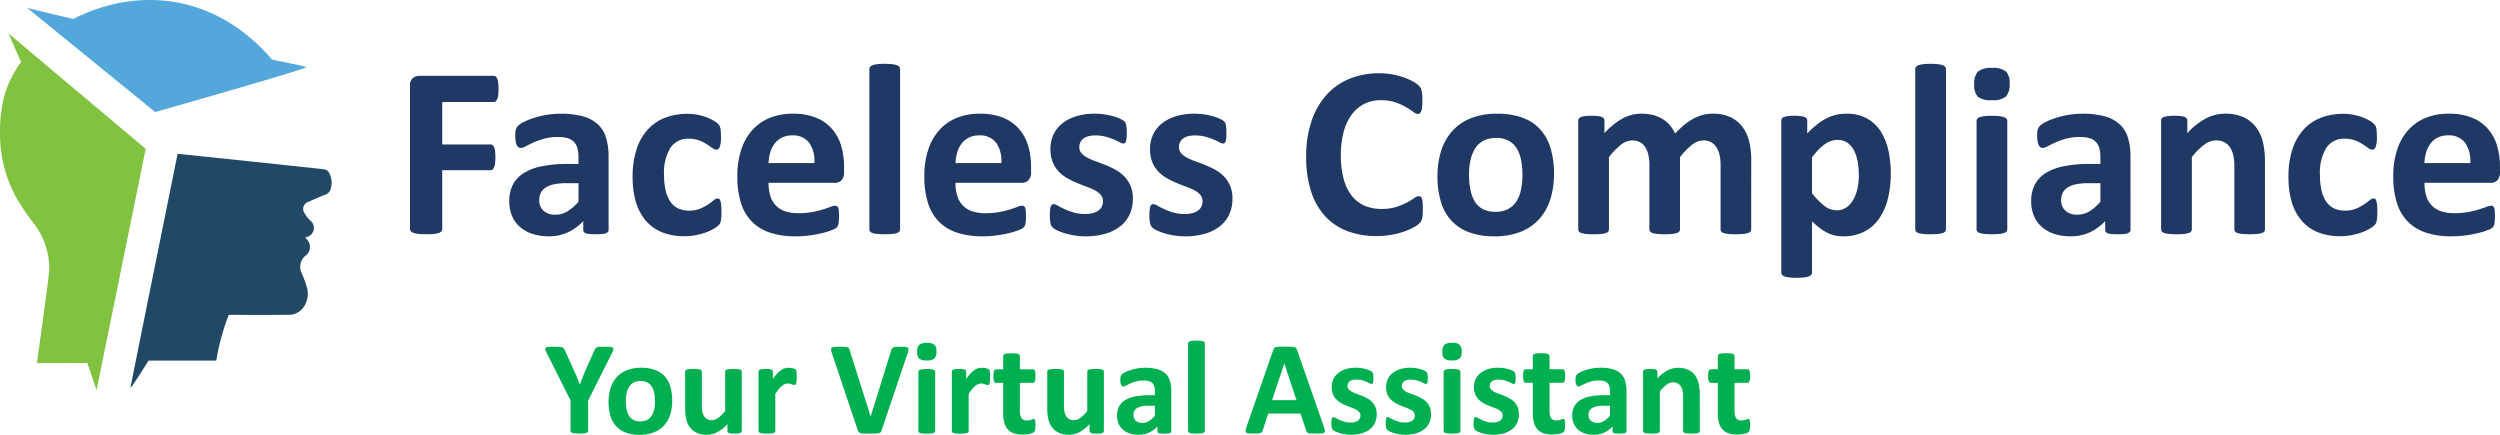 <svg xmlns="http://www.w3.org/2000/svg" width="300.362" height="52.234" viewBox="0 0 300.362 52.234">
  <g id="Full-Vector" transform="translate(-751.432 -220.47)">
    <path id="Title" d="M17-59.854a6.262,6.262,0,0,1-.037.74,1.647,1.647,0,0,1-.117.476.758.758,0,0,1-.183.264.35.35,0,0,1-.234.088H10.235v5.1h5.814a.393.393,0,0,1,.234.073.611.611,0,0,1,.183.249,1.633,1.633,0,0,1,.117.469,6.071,6.071,0,0,1,.037.732,6.071,6.071,0,0,1-.037.732,1.843,1.843,0,0,1-.117.483.671.671,0,0,1-.183.271.369.369,0,0,1-.234.081H10.235v7.059a.451.451,0,0,1-.088.278.66.66,0,0,1-.315.2,2.827,2.827,0,0,1-.593.124A8.14,8.14,0,0,1,8.3-42.4a8.179,8.179,0,0,1-.93-.044,2.694,2.694,0,0,1-.593-.124.714.714,0,0,1-.315-.2.428.428,0,0,1-.1-.278V-60.22a1.171,1.171,0,0,1,.33-.93,1.2,1.2,0,0,1,.813-.286h8.919a.369.369,0,0,1,.234.081.674.674,0,0,1,.183.264,1.763,1.763,0,0,1,.117.491A6.456,6.456,0,0,1,17-59.854ZM30.225-42.94a.39.39,0,0,1-.146.322,1,1,0,0,1-.461.168,6.252,6.252,0,0,1-.93.051,6.345,6.345,0,0,1-.959-.051.825.825,0,0,1-.425-.168.421.421,0,0,1-.124-.322v-1.04a5.939,5.939,0,0,1-1.838,1.347,5.34,5.34,0,0,1-2.292.483,6.412,6.412,0,0,1-1.911-.271,4.3,4.3,0,0,1-1.508-.805,3.624,3.624,0,0,1-.989-1.325,4.509,4.509,0,0,1-.351-1.845,4.177,4.177,0,0,1,.447-1.984,3.633,3.633,0,0,1,1.333-1.391,6.635,6.635,0,0,1,2.2-.813,15.749,15.749,0,0,1,3.061-.264h1.274v-.791a4.155,4.155,0,0,0-.124-1.076,1.8,1.8,0,0,0-.41-.769,1.692,1.692,0,0,0-.762-.454,4.062,4.062,0,0,0-1.179-.146,6.061,6.061,0,0,0-1.648.205,9.448,9.448,0,0,0-1.281.454q-.556.249-.93.454a1.36,1.36,0,0,1-.608.205.436.436,0,0,1-.286-.1.748.748,0,0,1-.205-.293,2.024,2.024,0,0,1-.124-.469,3.96,3.96,0,0,1-.044-.615,2.789,2.789,0,0,1,.073-.718,1.105,1.105,0,0,1,.278-.476,2.738,2.738,0,0,1,.718-.469,8.43,8.43,0,0,1,1.2-.476,11.1,11.1,0,0,1,1.5-.359,9.923,9.923,0,0,1,1.677-.139,10.014,10.014,0,0,1,2.629.3,4.433,4.433,0,0,1,1.794.923,3.585,3.585,0,0,1,1.025,1.6,7.493,7.493,0,0,1,.322,2.329Zm-3.617-5.594H25.2a7.555,7.555,0,0,0-1.523.132,2.921,2.921,0,0,0-1.025.4,1.629,1.629,0,0,0-.578.637,1.922,1.922,0,0,0-.183.857,1.647,1.647,0,0,0,.52,1.289,2.077,2.077,0,0,0,1.443.469,2.7,2.7,0,0,0,1.428-.4,5.922,5.922,0,0,0,1.325-1.157Zm17.178,3.471q0,.381-.022.637a3.723,3.723,0,0,1-.059.432,1.329,1.329,0,0,1-.088.286,1.06,1.06,0,0,1-.227.278,3.222,3.222,0,0,1-.6.41,5.926,5.926,0,0,1-.967.432,7.827,7.827,0,0,1-1.179.308,7.232,7.232,0,0,1-1.311.117,7.115,7.115,0,0,1-2.673-.469,5.015,5.015,0,0,1-1.955-1.384,6.085,6.085,0,0,1-1.194-2.233,10.33,10.33,0,0,1-.4-3.017,10.462,10.462,0,0,1,.491-3.39,6.482,6.482,0,0,1,1.369-2.365,5.462,5.462,0,0,1,2.08-1.391,7.4,7.4,0,0,1,2.636-.454,6.414,6.414,0,0,1,1.15.1,6.652,6.652,0,0,1,1.054.278,5.654,5.654,0,0,1,.879.4,2.686,2.686,0,0,1,.549.381,1.533,1.533,0,0,1,.227.271.923.923,0,0,1,.1.286,3.724,3.724,0,0,1,.059.432q.022.256.022.622a3.381,3.381,0,0,1-.146,1.194q-.146.344-.381.344a.9.9,0,0,1-.527-.205q-.278-.205-.659-.454a4.915,4.915,0,0,0-.908-.454,3.474,3.474,0,0,0-1.259-.205,2.5,2.5,0,0,0-2.2,1.106,5.717,5.717,0,0,0-.762,3.244,8.135,8.135,0,0,0,.19,1.86,3.961,3.961,0,0,0,.564,1.347,2.377,2.377,0,0,0,.937.813,2.994,2.994,0,0,0,1.311.271,3.423,3.423,0,0,0,1.311-.227,5.337,5.337,0,0,0,.959-.505q.41-.278.688-.505a.815.815,0,0,1,.469-.227.332.332,0,0,1,.22.073.518.518,0,0,1,.139.271,3.326,3.326,0,0,1,.081.505Q43.786-45.546,43.786-45.063ZM58.518-49.9a1.421,1.421,0,0,1-.3,1,1.076,1.076,0,0,1-.827.322H49.438a5.428,5.428,0,0,0,.2,1.516,2.892,2.892,0,0,0,.63,1.157,2.743,2.743,0,0,0,1.113.725,4.767,4.767,0,0,0,1.633.249,9.187,9.187,0,0,0,1.7-.139,11.265,11.265,0,0,0,1.267-.308q.535-.168.886-.308a1.644,1.644,0,0,1,.571-.139.43.43,0,0,1,.22.051.381.381,0,0,1,.146.183,1.225,1.225,0,0,1,.081.373q.022.242.022.608,0,.322-.015.549a3.451,3.451,0,0,1-.044.388.93.93,0,0,1-.088.271,1.016,1.016,0,0,1-.154.212,1.78,1.78,0,0,1-.52.278A8.229,8.229,0,0,1,56-42.566a14.824,14.824,0,0,1-1.508.293,12.536,12.536,0,0,1-1.816.124,9.615,9.615,0,0,1-3.053-.439,5.437,5.437,0,0,1-2.189-1.333,5.544,5.544,0,0,1-1.311-2.255,10.59,10.59,0,0,1-.432-3.193,10.147,10.147,0,0,1,.454-3.141,6.586,6.586,0,0,1,1.318-2.372,5.667,5.667,0,0,1,2.1-1.486,7.23,7.23,0,0,1,2.79-.513,7.305,7.305,0,0,1,2.8.483,5.059,5.059,0,0,1,1.911,1.34,5.406,5.406,0,0,1,1.1,2.028,8.833,8.833,0,0,1,.351,2.548ZM54.945-50.95a3.788,3.788,0,0,0-.622-2.438,2.408,2.408,0,0,0-2.058-.886,2.672,2.672,0,0,0-1.223.264,2.5,2.5,0,0,0-.864.71,3.239,3.239,0,0,0-.527,1.054,5.252,5.252,0,0,0-.212,1.3Zm10.3,7.967a.4.4,0,0,1-.088.256.646.646,0,0,1-.3.183,2.613,2.613,0,0,1-.564.11,8.912,8.912,0,0,1-.893.037,8.913,8.913,0,0,1-.893-.037,2.613,2.613,0,0,1-.564-.11.646.646,0,0,1-.3-.183.4.4,0,0,1-.088-.256V-62.241a.428.428,0,0,1,.088-.264.656.656,0,0,1,.3-.2,2.513,2.513,0,0,1,.564-.124,7.437,7.437,0,0,1,.893-.044,7.437,7.437,0,0,1,.893.044,2.513,2.513,0,0,1,.564.124.656.656,0,0,1,.3.2.428.428,0,0,1,.088.264ZM80.983-49.9a1.421,1.421,0,0,1-.3,1,1.076,1.076,0,0,1-.827.322H71.9a5.428,5.428,0,0,0,.2,1.516,2.892,2.892,0,0,0,.63,1.157,2.743,2.743,0,0,0,1.113.725,4.767,4.767,0,0,0,1.633.249,9.187,9.187,0,0,0,1.7-.139,11.266,11.266,0,0,0,1.267-.308q.535-.168.886-.308a1.644,1.644,0,0,1,.571-.139.43.43,0,0,1,.22.051.381.381,0,0,1,.146.183,1.225,1.225,0,0,1,.081.373q.022.242.022.608,0,.322-.015.549a3.45,3.45,0,0,1-.044.388.93.93,0,0,1-.088.271,1.016,1.016,0,0,1-.154.212,1.78,1.78,0,0,1-.52.278,8.229,8.229,0,0,1-1.084.344,14.824,14.824,0,0,1-1.508.293,12.536,12.536,0,0,1-1.816.124,9.615,9.615,0,0,1-3.053-.439A5.437,5.437,0,0,1,69.9-43.921a5.544,5.544,0,0,1-1.311-2.255,10.59,10.59,0,0,1-.432-3.193,10.147,10.147,0,0,1,.454-3.141,6.586,6.586,0,0,1,1.318-2.372,5.667,5.667,0,0,1,2.1-1.486,7.23,7.23,0,0,1,2.79-.513,7.305,7.305,0,0,1,2.8.483,5.059,5.059,0,0,1,1.911,1.34,5.406,5.406,0,0,1,1.1,2.028,8.834,8.834,0,0,1,.351,2.548ZM77.41-50.95a3.788,3.788,0,0,0-.622-2.438,2.408,2.408,0,0,0-2.058-.886,2.672,2.672,0,0,0-1.223.264,2.5,2.5,0,0,0-.864.71,3.239,3.239,0,0,0-.527,1.054,5.253,5.253,0,0,0-.212,1.3Zm15.8,4.276a4.4,4.4,0,0,1-.417,1.962,3.906,3.906,0,0,1-1.179,1.421,5.313,5.313,0,0,1-1.8.857,8.492,8.492,0,0,1-2.255.286,8.593,8.593,0,0,1-1.4-.11,8.463,8.463,0,0,1-1.194-.278,6.243,6.243,0,0,1-.879-.344,2.165,2.165,0,0,1-.513-.33,1.021,1.021,0,0,1-.249-.483,4.042,4.042,0,0,1-.088-.974,6.272,6.272,0,0,1,.029-.681,1.739,1.739,0,0,1,.088-.41.385.385,0,0,1,.146-.205.43.43,0,0,1,.22-.051,1.093,1.093,0,0,1,.476.183q.315.183.783.4a8.315,8.315,0,0,0,1.091.41,4.829,4.829,0,0,0,1.413.19,3.479,3.479,0,0,0,.886-.1,2.233,2.233,0,0,0,.674-.293,1.242,1.242,0,0,0,.432-.483,1.487,1.487,0,0,0,.146-.674,1.118,1.118,0,0,0-.271-.754,2.406,2.406,0,0,0-.718-.549,8.244,8.244,0,0,0-1.01-.439q-.564-.205-1.157-.454a10.6,10.6,0,0,1-1.157-.571,4.413,4.413,0,0,1-1.01-.791,3.6,3.6,0,0,1-.718-1.128,4.154,4.154,0,0,1-.271-1.582,4.014,4.014,0,0,1,.366-1.721,3.743,3.743,0,0,1,1.054-1.34,5,5,0,0,1,1.677-.864,7.454,7.454,0,0,1,2.219-.308,7.939,7.939,0,0,1,1.194.088,8.721,8.721,0,0,1,1.047.22,5,5,0,0,1,.791.286,2.608,2.608,0,0,1,.461.264.731.731,0,0,1,.2.22.928.928,0,0,1,.088.264q.029.154.051.381t.022.564q0,.4-.022.644a1.685,1.685,0,0,1-.073.4.351.351,0,0,1-.139.2.4.4,0,0,1-.205.051,1,1,0,0,1-.41-.154,7.409,7.409,0,0,0-.7-.33,8.215,8.215,0,0,0-.967-.33,4.652,4.652,0,0,0-1.252-.154,3.226,3.226,0,0,0-.864.1,1.643,1.643,0,0,0-.6.293,1.232,1.232,0,0,0-.351.447,1.305,1.305,0,0,0-.117.549,1.093,1.093,0,0,0,.278.762,2.552,2.552,0,0,0,.732.542,8.308,8.308,0,0,0,1.032.439q.578.205,1.172.447a10.719,10.719,0,0,1,1.172.564,4.43,4.43,0,0,1,1.032.791,3.652,3.652,0,0,1,.732,1.12A3.917,3.917,0,0,1,93.211-46.674Zm11.965,0a4.4,4.4,0,0,1-.417,1.962,3.906,3.906,0,0,1-1.179,1.421,5.313,5.313,0,0,1-1.8.857,8.492,8.492,0,0,1-2.255.286,8.593,8.593,0,0,1-1.4-.11,8.463,8.463,0,0,1-1.194-.278,6.243,6.243,0,0,1-.879-.344,2.165,2.165,0,0,1-.513-.33,1.021,1.021,0,0,1-.249-.483,4.042,4.042,0,0,1-.088-.974,6.274,6.274,0,0,1,.029-.681,1.738,1.738,0,0,1,.088-.41.385.385,0,0,1,.146-.205.43.43,0,0,1,.22-.051,1.093,1.093,0,0,1,.476.183q.315.183.783.4a8.315,8.315,0,0,0,1.091.41,4.829,4.829,0,0,0,1.413.19,3.479,3.479,0,0,0,.886-.1,2.233,2.233,0,0,0,.674-.293,1.243,1.243,0,0,0,.432-.483,1.487,1.487,0,0,0,.146-.674,1.118,1.118,0,0,0-.271-.754,2.406,2.406,0,0,0-.718-.549,8.245,8.245,0,0,0-1.01-.439q-.564-.205-1.157-.454a10.6,10.6,0,0,1-1.157-.571,4.413,4.413,0,0,1-1.01-.791,3.6,3.6,0,0,1-.718-1.128,4.153,4.153,0,0,1-.271-1.582,4.014,4.014,0,0,1,.366-1.721A3.743,3.743,0,0,1,96.7-55.71a5,5,0,0,1,1.677-.864,7.454,7.454,0,0,1,2.219-.308,7.939,7.939,0,0,1,1.194.088,8.722,8.722,0,0,1,1.047.22,5,5,0,0,1,.791.286,2.609,2.609,0,0,1,.461.264.731.731,0,0,1,.2.22.928.928,0,0,1,.088.264q.029.154.051.381t.022.564q0,.4-.022.644a1.686,1.686,0,0,1-.073.4.351.351,0,0,1-.139.2.4.4,0,0,1-.205.051,1,1,0,0,1-.41-.154,7.41,7.41,0,0,0-.7-.33,8.214,8.214,0,0,0-.967-.33,4.652,4.652,0,0,0-1.252-.154,3.226,3.226,0,0,0-.864.1,1.643,1.643,0,0,0-.6.293,1.232,1.232,0,0,0-.351.447,1.305,1.305,0,0,0-.117.549,1.093,1.093,0,0,0,.278.762,2.552,2.552,0,0,0,.732.542,8.309,8.309,0,0,0,1.032.439q.578.205,1.172.447a10.718,10.718,0,0,1,1.172.564,4.429,4.429,0,0,1,1.032.791,3.652,3.652,0,0,1,.732,1.12A3.917,3.917,0,0,1,105.176-46.674Zm22.875,1.318q0,.366-.022.622a3.016,3.016,0,0,1-.066.439,1.247,1.247,0,0,1-.117.315,1.54,1.54,0,0,1-.234.3,2.977,2.977,0,0,1-.622.432,7.324,7.324,0,0,1-1.128.505,9.794,9.794,0,0,1-1.523.4,10.03,10.03,0,0,1-1.853.161,9.759,9.759,0,0,1-3.515-.6,6.942,6.942,0,0,1-2.665-1.794,8.019,8.019,0,0,1-1.684-2.98,13.365,13.365,0,0,1-.586-4.159A13.173,13.173,0,0,1,114.681-56a8.935,8.935,0,0,1,1.8-3.149,7.539,7.539,0,0,1,2.775-1.933,9.369,9.369,0,0,1,3.566-.659,8.584,8.584,0,0,1,1.523.132,9.3,9.3,0,0,1,1.355.344,6.786,6.786,0,0,1,1.12.491,3.356,3.356,0,0,1,.7.476,1.644,1.644,0,0,1,.271.33,1.227,1.227,0,0,1,.117.337,3.739,3.739,0,0,1,.066.483q.022.278.022.688,0,.439-.029.747a1.926,1.926,0,0,1-.1.5.683.683,0,0,1-.176.278.35.35,0,0,1-.234.088,1.015,1.015,0,0,1-.557-.256,9.062,9.062,0,0,0-.871-.571,7.091,7.091,0,0,0-1.274-.571,5.407,5.407,0,0,0-1.765-.256,4.3,4.3,0,0,0-2.014.461,4.316,4.316,0,0,0-1.508,1.318,6.186,6.186,0,0,0-.945,2.072,10.7,10.7,0,0,0-.322,2.739,10.751,10.751,0,0,0,.344,2.892,5.582,5.582,0,0,0,.981,2.014,3.97,3.97,0,0,0,1.538,1.179,5.077,5.077,0,0,0,2.028.388,5.781,5.781,0,0,0,1.772-.242,7.455,7.455,0,0,0,1.281-.535q.535-.293.879-.527a1.09,1.09,0,0,1,.535-.234.416.416,0,0,1,.234.059.44.44,0,0,1,.146.234,2.293,2.293,0,0,1,.088.491Q128.051-45.883,128.051-45.356Zm15.758-4.291a9.982,9.982,0,0,1-.439,3.046,6.429,6.429,0,0,1-1.333,2.372,5.926,5.926,0,0,1-2.241,1.538,8.4,8.4,0,0,1-3.149.542,8.624,8.624,0,0,1-3.031-.483,5.454,5.454,0,0,1-2.138-1.406,5.777,5.777,0,0,1-1.259-2.27,10.566,10.566,0,0,1-.41-3.075,9.9,9.9,0,0,1,.447-3.053,6.433,6.433,0,0,1,1.34-2.372,5.977,5.977,0,0,1,2.233-1.53,8.347,8.347,0,0,1,3.141-.542,8.792,8.792,0,0,1,3.046.476,5.326,5.326,0,0,1,2.131,1.4,5.827,5.827,0,0,1,1.252,2.27A10.622,10.622,0,0,1,143.809-49.647Zm-3.793.146a9.589,9.589,0,0,0-.154-1.779,4.186,4.186,0,0,0-.52-1.413,2.6,2.6,0,0,0-.974-.937,3.128,3.128,0,0,0-1.53-.337,3.236,3.236,0,0,0-1.435.3,2.576,2.576,0,0,0-1.01.879A4.2,4.2,0,0,0,133.8-51.4a7.869,7.869,0,0,0-.2,1.853,9.165,9.165,0,0,0,.161,1.779,4.4,4.4,0,0,0,.52,1.413,2.478,2.478,0,0,0,.974.93,3.2,3.2,0,0,0,1.523.33,3.271,3.271,0,0,0,1.45-.3,2.6,2.6,0,0,0,1.01-.871,4.017,4.017,0,0,0,.586-1.384A8.159,8.159,0,0,0,140.016-49.5ZM167.5-42.984a.4.4,0,0,1-.088.256.644.644,0,0,1-.293.183,2.475,2.475,0,0,1-.557.11,8.912,8.912,0,0,1-.893.037q-.556,0-.908-.037a2.612,2.612,0,0,1-.564-.11.594.594,0,0,1-.293-.183.422.422,0,0,1-.081-.256v-7.747a5.371,5.371,0,0,0-.124-1.2,2.818,2.818,0,0,0-.381-.93,1.8,1.8,0,0,0-.644-.6,1.911,1.911,0,0,0-.93-.212,2.2,2.2,0,0,0-1.333.513,8.9,8.9,0,0,0-1.464,1.494v8.684a.4.4,0,0,1-.088.256.646.646,0,0,1-.3.183,2.613,2.613,0,0,1-.564.11,8.729,8.729,0,0,1-.879.037,8.912,8.912,0,0,1-.893-.037,2.613,2.613,0,0,1-.564-.11.646.646,0,0,1-.3-.183.4.4,0,0,1-.088-.256v-7.747a5.37,5.37,0,0,0-.124-1.2,2.921,2.921,0,0,0-.373-.93,1.726,1.726,0,0,0-.644-.6,1.921,1.921,0,0,0-.923-.212,2.221,2.221,0,0,0-1.347.513,8.52,8.52,0,0,0-1.45,1.494v8.684a.4.4,0,0,1-.088.256.646.646,0,0,1-.3.183,2.613,2.613,0,0,1-.564.11,8.912,8.912,0,0,1-.893.037,8.913,8.913,0,0,1-.893-.037,2.612,2.612,0,0,1-.564-.11.646.646,0,0,1-.3-.183.4.4,0,0,1-.088-.256V-56.047a.451.451,0,0,1,.073-.256.537.537,0,0,1,.264-.183,2.1,2.1,0,0,1,.491-.11,6.415,6.415,0,0,1,.754-.037,6.77,6.77,0,0,1,.776.037,1.76,1.76,0,0,1,.476.11.537.537,0,0,1,.242.183.451.451,0,0,1,.073.256v1.508a8.638,8.638,0,0,1,2.16-1.757,4.64,4.64,0,0,1,2.248-.586,5.741,5.741,0,0,1,1.45.168,4.136,4.136,0,0,1,1.15.483,3.609,3.609,0,0,1,.871.754,4.381,4.381,0,0,1,.615.981,11.059,11.059,0,0,1,1.15-1.084,6.763,6.763,0,0,1,1.113-.74,5.091,5.091,0,0,1,1.1-.425,4.544,4.544,0,0,1,1.12-.139,4.949,4.949,0,0,1,2.2.439,3.851,3.851,0,0,1,1.443,1.194,4.8,4.8,0,0,1,.783,1.765,9.442,9.442,0,0,1,.234,2.138Zm16.768-6.722a12.185,12.185,0,0,1-.373,3.141,7.087,7.087,0,0,1-1.091,2.38,4.837,4.837,0,0,1-1.787,1.508,5.459,5.459,0,0,1-2.446.527,4.659,4.659,0,0,1-1.047-.11,4.032,4.032,0,0,1-.923-.337,5.716,5.716,0,0,1-.886-.564,10.478,10.478,0,0,1-.908-.791V-37.8a.428.428,0,0,1-.088.264.656.656,0,0,1-.3.2,2.512,2.512,0,0,1-.564.124,7.437,7.437,0,0,1-.893.044,7.437,7.437,0,0,1-.893-.044,2.513,2.513,0,0,1-.564-.124.656.656,0,0,1-.3-.2.428.428,0,0,1-.088-.264V-56.047a.451.451,0,0,1,.073-.256.536.536,0,0,1,.256-.183,1.977,1.977,0,0,1,.483-.11,6.415,6.415,0,0,1,.754-.037,6.261,6.261,0,0,1,.74.037,1.977,1.977,0,0,1,.483.11.535.535,0,0,1,.256.183.451.451,0,0,1,.073.256v1.538a13.27,13.27,0,0,1,1.12-1.032,6.776,6.776,0,0,1,1.12-.747,5.089,5.089,0,0,1,1.179-.447,5.519,5.519,0,0,1,1.3-.146,4.95,4.95,0,0,1,2.446.564,4.626,4.626,0,0,1,1.648,1.545,6.957,6.957,0,0,1,.93,2.285A12.669,12.669,0,0,1,184.272-49.706Zm-3.837.264a10.025,10.025,0,0,0-.124-1.6,4.74,4.74,0,0,0-.425-1.369,2.606,2.606,0,0,0-.791-.959,2.016,2.016,0,0,0-1.223-.359,2.464,2.464,0,0,0-.725.11,2.815,2.815,0,0,0-.732.359,5.124,5.124,0,0,0-.769.644,9.2,9.2,0,0,0-.835.981v4.306a8.608,8.608,0,0,0,1.479,1.516,2.389,2.389,0,0,0,1.464.535,2.028,2.028,0,0,0,1.223-.366,2.832,2.832,0,0,0,.827-.959,4.833,4.833,0,0,0,.476-1.34A7.39,7.39,0,0,0,180.435-49.442Zm10.471,6.458a.4.4,0,0,1-.088.256.646.646,0,0,1-.3.183,2.612,2.612,0,0,1-.564.11,8.913,8.913,0,0,1-.893.037,8.913,8.913,0,0,1-.893-.037,2.613,2.613,0,0,1-.564-.11.646.646,0,0,1-.3-.183.4.4,0,0,1-.088-.256V-62.241a.428.428,0,0,1,.088-.264.656.656,0,0,1,.3-.2,2.513,2.513,0,0,1,.564-.124,7.437,7.437,0,0,1,.893-.044,7.437,7.437,0,0,1,.893.044,2.512,2.512,0,0,1,.564.124.656.656,0,0,1,.3.2.428.428,0,0,1,.088.264Zm7.366,0a.4.4,0,0,1-.088.256.646.646,0,0,1-.3.183,2.612,2.612,0,0,1-.564.11,8.912,8.912,0,0,1-.893.037,8.912,8.912,0,0,1-.893-.037,2.613,2.613,0,0,1-.564-.11.646.646,0,0,1-.3-.183.4.4,0,0,1-.088-.256V-56.017a.4.4,0,0,1,.088-.256.692.692,0,0,1,.3-.19,2.513,2.513,0,0,1,.564-.124,7.438,7.438,0,0,1,.893-.044,7.438,7.438,0,0,1,.893.044,2.512,2.512,0,0,1,.564.124.692.692,0,0,1,.3.19.4.4,0,0,1,.088.256Zm.278-17.486a2.066,2.066,0,0,1-.454,1.538,2.5,2.5,0,0,1-1.684.425,2.5,2.5,0,0,1-1.677-.41A2.005,2.005,0,0,1,194.3-60.4a2.117,2.117,0,0,1,.447-1.545,2.466,2.466,0,0,1,1.691-.432,2.469,2.469,0,0,1,1.669.417A2.01,2.01,0,0,1,198.551-60.469Zm14.528,17.53a.39.39,0,0,1-.146.322,1,1,0,0,1-.461.168,6.252,6.252,0,0,1-.93.051,6.345,6.345,0,0,1-.959-.051.825.825,0,0,1-.425-.168.421.421,0,0,1-.124-.322v-1.04a5.939,5.939,0,0,1-1.838,1.347,5.34,5.34,0,0,1-2.292.483,6.412,6.412,0,0,1-1.911-.271,4.3,4.3,0,0,1-1.508-.805,3.624,3.624,0,0,1-.989-1.325,4.509,4.509,0,0,1-.351-1.845,4.177,4.177,0,0,1,.447-1.984,3.633,3.633,0,0,1,1.333-1.391,6.635,6.635,0,0,1,2.2-.813,15.749,15.749,0,0,1,3.061-.264h1.274v-.791a4.155,4.155,0,0,0-.124-1.076,1.8,1.8,0,0,0-.41-.769,1.693,1.693,0,0,0-.762-.454,4.062,4.062,0,0,0-1.179-.146,6.061,6.061,0,0,0-1.648.205,9.449,9.449,0,0,0-1.281.454q-.556.249-.93.454a1.36,1.36,0,0,1-.608.205.436.436,0,0,1-.286-.1.747.747,0,0,1-.205-.293,2.025,2.025,0,0,1-.124-.469,3.958,3.958,0,0,1-.044-.615,2.788,2.788,0,0,1,.073-.718,1.105,1.105,0,0,1,.278-.476,2.737,2.737,0,0,1,.718-.469,8.429,8.429,0,0,1,1.2-.476,11.1,11.1,0,0,1,1.5-.359,9.922,9.922,0,0,1,1.677-.139,10.014,10.014,0,0,1,2.629.3,4.433,4.433,0,0,1,1.794.923,3.585,3.585,0,0,1,1.025,1.6,7.492,7.492,0,0,1,.322,2.329Zm-3.617-5.594h-1.406a7.555,7.555,0,0,0-1.523.132,2.921,2.921,0,0,0-1.025.4,1.629,1.629,0,0,0-.578.637,1.922,1.922,0,0,0-.183.857,1.647,1.647,0,0,0,.52,1.289,2.077,2.077,0,0,0,1.443.469,2.7,2.7,0,0,0,1.428-.4,5.922,5.922,0,0,0,1.325-1.157Zm19.77,5.55a.4.4,0,0,1-.088.256.644.644,0,0,1-.293.183,2.493,2.493,0,0,1-.564.11q-.359.037-.886.037t-.9-.037a2.494,2.494,0,0,1-.564-.11.644.644,0,0,1-.293-.183.4.4,0,0,1-.088-.256v-7.454a6.288,6.288,0,0,0-.139-1.494,2.945,2.945,0,0,0-.4-.93,1.794,1.794,0,0,0-.681-.6,2.12,2.12,0,0,0-.974-.212,2.441,2.441,0,0,0-1.421.513,7.673,7.673,0,0,0-1.494,1.494v8.684a.4.4,0,0,1-.088.256.646.646,0,0,1-.3.183,2.613,2.613,0,0,1-.564.11,8.913,8.913,0,0,1-.893.037,8.912,8.912,0,0,1-.893-.037,2.613,2.613,0,0,1-.564-.11.646.646,0,0,1-.3-.183.4.4,0,0,1-.088-.256V-56.047a.451.451,0,0,1,.073-.256.537.537,0,0,1,.264-.183,2.1,2.1,0,0,1,.491-.11,6.415,6.415,0,0,1,.754-.037,6.769,6.769,0,0,1,.776.037,1.76,1.76,0,0,1,.476.11.537.537,0,0,1,.242.183.451.451,0,0,1,.073.256v1.508a8.294,8.294,0,0,1,2.2-1.757,4.977,4.977,0,0,1,2.336-.586,5.17,5.17,0,0,1,2.248.439,3.935,3.935,0,0,1,1.479,1.194,4.846,4.846,0,0,1,.813,1.765,10.289,10.289,0,0,1,.249,2.431Zm13.5-2.08q0,.381-.022.637a3.728,3.728,0,0,1-.059.432,1.328,1.328,0,0,1-.088.286,1.061,1.061,0,0,1-.227.278,3.223,3.223,0,0,1-.6.41,5.926,5.926,0,0,1-.967.432,7.827,7.827,0,0,1-1.179.308,7.232,7.232,0,0,1-1.311.117,7.115,7.115,0,0,1-2.673-.469,5.016,5.016,0,0,1-1.955-1.384,6.086,6.086,0,0,1-1.194-2.233,10.33,10.33,0,0,1-.4-3.017,10.462,10.462,0,0,1,.491-3.39,6.481,6.481,0,0,1,1.369-2.365A5.462,5.462,0,0,1,236-56.413a7.4,7.4,0,0,1,2.636-.454,6.414,6.414,0,0,1,1.15.1,6.653,6.653,0,0,1,1.054.278,5.653,5.653,0,0,1,.879.4,2.686,2.686,0,0,1,.549.381,1.533,1.533,0,0,1,.227.271.923.923,0,0,1,.1.286,3.731,3.731,0,0,1,.059.432q.022.256.022.622a3.381,3.381,0,0,1-.146,1.194q-.146.344-.381.344a.9.9,0,0,1-.527-.205q-.278-.205-.659-.454a4.914,4.914,0,0,0-.908-.454,3.474,3.474,0,0,0-1.259-.205,2.5,2.5,0,0,0-2.2,1.106,5.717,5.717,0,0,0-.762,3.244,8.135,8.135,0,0,0,.19,1.86,3.961,3.961,0,0,0,.564,1.347,2.377,2.377,0,0,0,.937.813,2.994,2.994,0,0,0,1.311.271,3.423,3.423,0,0,0,1.311-.227,5.337,5.337,0,0,0,.959-.505q.41-.278.688-.505a.815.815,0,0,1,.469-.227.332.332,0,0,1,.22.073.518.518,0,0,1,.139.271,3.324,3.324,0,0,1,.081.505Q242.734-45.546,242.734-45.063ZM257.466-49.9a1.421,1.421,0,0,1-.3,1,1.076,1.076,0,0,1-.827.322h-7.952a5.427,5.427,0,0,0,.2,1.516,2.891,2.891,0,0,0,.63,1.157,2.743,2.743,0,0,0,1.113.725,4.767,4.767,0,0,0,1.633.249,9.187,9.187,0,0,0,1.7-.139,11.264,11.264,0,0,0,1.267-.308q.535-.168.886-.308a1.644,1.644,0,0,1,.571-.139.43.43,0,0,1,.22.051.382.382,0,0,1,.146.183,1.225,1.225,0,0,1,.081.373q.022.242.022.608,0,.322-.015.549a3.459,3.459,0,0,1-.044.388.932.932,0,0,1-.088.271,1.015,1.015,0,0,1-.154.212,1.78,1.78,0,0,1-.52.278,8.229,8.229,0,0,1-1.084.344,14.826,14.826,0,0,1-1.508.293,12.536,12.536,0,0,1-1.816.124,9.614,9.614,0,0,1-3.053-.439,5.437,5.437,0,0,1-2.189-1.333,5.544,5.544,0,0,1-1.311-2.255,10.59,10.59,0,0,1-.432-3.193,10.146,10.146,0,0,1,.454-3.141,6.585,6.585,0,0,1,1.318-2.372,5.667,5.667,0,0,1,2.1-1.486,7.231,7.231,0,0,1,2.79-.513,7.305,7.305,0,0,1,2.8.483,5.059,5.059,0,0,1,1.911,1.34,5.405,5.405,0,0,1,1.1,2.028,8.834,8.834,0,0,1,.351,2.548Zm-3.573-1.054a3.788,3.788,0,0,0-.622-2.438,2.408,2.408,0,0,0-2.058-.886,2.672,2.672,0,0,0-1.223.264,2.5,2.5,0,0,0-.864.71,3.239,3.239,0,0,0-.527,1.054,5.251,5.251,0,0,0-.212,1.3Z" transform="translate(794.328 291.012)" fill="#203864"/>
    <path id="Subtitle" d="M5.637-27.121v3.638a.222.222,0,0,1-.052.144.365.365,0,0,1-.172.1,1.684,1.684,0,0,1-.324.064,4.465,4.465,0,0,1-.508.024,4.444,4.444,0,0,1-.512-.024,1.775,1.775,0,0,1-.324-.064.339.339,0,0,1-.172-.1.234.234,0,0,1-.048-.144v-3.638L.7-32.757a2.56,2.56,0,0,1-.2-.46.231.231,0,0,1,.048-.248.586.586,0,0,1,.34-.1q.248-.02.688-.02.368,0,.588.016a1.426,1.426,0,0,1,.348.06A.413.413,0,0,1,2.7-33.4a.955.955,0,0,1,.116.184L3.966-30.67q.168.368.332.776t.332.855h.016q.152-.432.312-.839t.312-.776L6.4-33.181a.632.632,0,0,1,.1-.2.423.423,0,0,1,.18-.124,1.146,1.146,0,0,1,.328-.064q.208-.016.552-.016.456,0,.708.02a.593.593,0,0,1,.344.1.231.231,0,0,1,.044.252,2.859,2.859,0,0,1-.192.456Zm10.1.016a5.45,5.45,0,0,1-.24,1.663,3.51,3.51,0,0,1-.728,1.3,3.235,3.235,0,0,1-1.223.839,4.588,4.588,0,0,1-1.719.3,4.708,4.708,0,0,1-1.655-.264A2.977,2.977,0,0,1,9-24.042a3.154,3.154,0,0,1-.688-1.239,5.768,5.768,0,0,1-.224-1.679,5.405,5.405,0,0,1,.244-1.667,3.512,3.512,0,0,1,.732-1.3,3.263,3.263,0,0,1,1.219-.835,4.557,4.557,0,0,1,1.715-.3,4.8,4.8,0,0,1,1.663.26,2.908,2.908,0,0,1,1.163.764,3.181,3.181,0,0,1,.684,1.239A5.8,5.8,0,0,1,15.735-27.1Zm-2.071.08A5.235,5.235,0,0,0,13.581-28a2.285,2.285,0,0,0-.284-.772,1.419,1.419,0,0,0-.532-.512,1.708,1.708,0,0,0-.835-.184,1.767,1.767,0,0,0-.784.164,1.406,1.406,0,0,0-.552.48,2.3,2.3,0,0,0-.324.76,4.3,4.3,0,0,0-.108,1.011,5,5,0,0,0,.088.971,2.4,2.4,0,0,0,.284.772,1.353,1.353,0,0,0,.532.508,1.744,1.744,0,0,0,.832.18,1.786,1.786,0,0,0,.792-.164,1.418,1.418,0,0,0,.552-.476,2.193,2.193,0,0,0,.32-.756A4.454,4.454,0,0,0,13.665-27.025ZM24.09-23.467a.246.246,0,0,1-.04.14.292.292,0,0,1-.14.1,1.079,1.079,0,0,1-.264.06,3.5,3.5,0,0,1-.412.02,3.676,3.676,0,0,1-.428-.02,1.014,1.014,0,0,1-.26-.06.292.292,0,0,1-.136-.1.246.246,0,0,1-.04-.14v-.824a4.528,4.528,0,0,1-1.2.959,2.7,2.7,0,0,1-1.267.32,2.843,2.843,0,0,1-1.235-.24,2.132,2.132,0,0,1-.808-.656,2.636,2.636,0,0,1-.44-.963,5.938,5.938,0,0,1-.132-1.363V-30.6a.23.23,0,0,1,.044-.14.324.324,0,0,1,.16-.1,1.436,1.436,0,0,1,.312-.06q.2-.02.484-.02a4.865,4.865,0,0,1,.488.02,1.426,1.426,0,0,1,.308.06.353.353,0,0,1,.164.1.217.217,0,0,1,.048.14v4.03a3.852,3.852,0,0,0,.072.855,1.5,1.5,0,0,0,.22.508,1.011,1.011,0,0,0,.376.328,1.158,1.158,0,0,0,.532.116,1.315,1.315,0,0,0,.772-.28,4.609,4.609,0,0,0,.828-.816V-30.6a.23.23,0,0,1,.044-.14.324.324,0,0,1,.16-.1,1.426,1.426,0,0,1,.308-.06,4.865,4.865,0,0,1,.488-.02,4.865,4.865,0,0,1,.488.02,1.351,1.351,0,0,1,.3.06.351.351,0,0,1,.16.1.217.217,0,0,1,.048.14Zm6.6-6.468q0,.288-.016.472a1.451,1.451,0,0,1-.048.288.282.282,0,0,1-.084.144.21.21,0,0,1-.132.04.441.441,0,0,1-.144-.028l-.18-.06q-.1-.032-.22-.06a1.162,1.162,0,0,0-.264-.028.889.889,0,0,0-.336.068,1.417,1.417,0,0,0-.348.212,2.582,2.582,0,0,0-.376.384,6.244,6.244,0,0,0-.42.592v4.445a.217.217,0,0,1-.048.14.353.353,0,0,1-.164.1,1.426,1.426,0,0,1-.308.06,4.866,4.866,0,0,1-.488.02,4.866,4.866,0,0,1-.488-.02,1.426,1.426,0,0,1-.308-.06.353.353,0,0,1-.164-.1.217.217,0,0,1-.048-.14V-30.6a.246.246,0,0,1,.04-.14.293.293,0,0,1,.144-.1,1.148,1.148,0,0,1,.268-.06,3.5,3.5,0,0,1,.412-.02,3.7,3.7,0,0,1,.424.02.961.961,0,0,1,.26.06.293.293,0,0,1,.132.1.246.246,0,0,1,.04.14v.887a5.689,5.689,0,0,1,.528-.66,2.984,2.984,0,0,1,.472-.412,1.484,1.484,0,0,1,.448-.212,1.724,1.724,0,0,1,.448-.06q.1,0,.224.012A2.172,2.172,0,0,1,30.2-31a1.641,1.641,0,0,1,.224.064.443.443,0,0,1,.14.076.248.248,0,0,1,.064.088.693.693,0,0,1,.036.132,1.959,1.959,0,0,1,.024.252Q30.694-30.223,30.694-29.935ZM40.9-23.563a.675.675,0,0,1-.1.22.4.4,0,0,1-.208.128,1.669,1.669,0,0,1-.392.056q-.248.012-.648.012-.32,0-.548,0t-.388-.02a1.3,1.3,0,0,1-.26-.048.615.615,0,0,1-.168-.08.331.331,0,0,1-.1-.116,1,1,0,0,1-.068-.172L34.94-32.757a2.464,2.464,0,0,1-.116-.456.266.266,0,0,1,.08-.252.616.616,0,0,1,.34-.1q.24-.02.672-.02.368,0,.576.016a1.292,1.292,0,0,1,.32.056.272.272,0,0,1,.156.12,1.22,1.22,0,0,1,.084.2l2.518,7.979h.008l2.471-7.939a.832.832,0,0,1,.08-.22.321.321,0,0,1,.164-.132,1.12,1.12,0,0,1,.332-.064q.216-.016.592-.016a5.206,5.206,0,0,1,.572.024.416.416,0,0,1,.28.116.312.312,0,0,1,.048.26,2.978,2.978,0,0,1-.124.448Zm6.428.1a.217.217,0,0,1-.048.14.353.353,0,0,1-.164.1,1.426,1.426,0,0,1-.308.06,4.866,4.866,0,0,1-.488.02,4.866,4.866,0,0,1-.488-.02,1.426,1.426,0,0,1-.308-.06.353.353,0,0,1-.164-.1.217.217,0,0,1-.048-.14v-7.116a.217.217,0,0,1,.048-.14.378.378,0,0,1,.164-.1,1.372,1.372,0,0,1,.308-.068,4.06,4.06,0,0,1,.488-.024,4.06,4.06,0,0,1,.488.024,1.372,1.372,0,0,1,.308.068.378.378,0,0,1,.164.1.217.217,0,0,1,.048.14Zm.152-9.546a1.128,1.128,0,0,1-.248.839,1.365,1.365,0,0,1-.919.232,1.364,1.364,0,0,1-.915-.224,1.1,1.1,0,0,1-.236-.808,1.156,1.156,0,0,1,.244-.843,1.346,1.346,0,0,1,.923-.236,1.348,1.348,0,0,1,.911.228A1.1,1.1,0,0,1,47.484-33.013Zm6.436,3.078q0,.288-.016.472a1.451,1.451,0,0,1-.048.288.282.282,0,0,1-.084.144.21.21,0,0,1-.132.04.441.441,0,0,1-.144-.028l-.18-.06q-.1-.032-.22-.06a1.162,1.162,0,0,0-.264-.028.889.889,0,0,0-.336.068,1.417,1.417,0,0,0-.348.212,2.582,2.582,0,0,0-.376.384,6.243,6.243,0,0,0-.42.592v4.445a.217.217,0,0,1-.048.14.353.353,0,0,1-.164.1,1.426,1.426,0,0,1-.308.06,4.866,4.866,0,0,1-.488.02,4.866,4.866,0,0,1-.488-.02,1.426,1.426,0,0,1-.308-.06.353.353,0,0,1-.164-.1.217.217,0,0,1-.048-.14V-30.6a.246.246,0,0,1,.04-.14.293.293,0,0,1,.144-.1,1.148,1.148,0,0,1,.268-.06,3.5,3.5,0,0,1,.412-.02,3.7,3.7,0,0,1,.424.02.961.961,0,0,1,.26.06.293.293,0,0,1,.132.1.246.246,0,0,1,.04.14v.887a5.689,5.689,0,0,1,.528-.66,2.984,2.984,0,0,1,.472-.412,1.484,1.484,0,0,1,.448-.212,1.724,1.724,0,0,1,.448-.06q.1,0,.224.012a2.172,2.172,0,0,1,.248.04,1.641,1.641,0,0,1,.224.064.443.443,0,0,1,.14.076.248.248,0,0,1,.064.088.693.693,0,0,1,.036.132,1.958,1.958,0,0,1,.024.252Q53.92-30.223,53.921-29.935Zm5.461,5.765a2.517,2.517,0,0,1-.044.54.582.582,0,0,1-.116.264.632.632,0,0,1-.212.136,1.985,1.985,0,0,1-.328.1,3.42,3.42,0,0,1-.408.068,4.089,4.089,0,0,1-.444.024,3.189,3.189,0,0,1-1.039-.152,1.727,1.727,0,0,1-.728-.468,1.947,1.947,0,0,1-.424-.8,4.194,4.194,0,0,1-.136-1.135v-3.654h-.855q-.152,0-.232-.188a1.751,1.751,0,0,1-.08-.628,3.233,3.233,0,0,1,.02-.392.944.944,0,0,1,.06-.252.293.293,0,0,1,.1-.132.246.246,0,0,1,.14-.04H55.5v-1.591a.248.248,0,0,1,.044-.144.33.33,0,0,1,.16-.108,1.268,1.268,0,0,1,.312-.064q.2-.02.484-.02t.492.02a1.2,1.2,0,0,1,.308.064.358.358,0,0,1,.16.108.234.234,0,0,1,.048.144v1.591h1.551a.246.246,0,0,1,.14.04.293.293,0,0,1,.1.132.944.944,0,0,1,.06.252,3.234,3.234,0,0,1,.02.392,1.751,1.751,0,0,1-.08.628q-.08.188-.232.188H57.51v3.35a1.667,1.667,0,0,0,.184.875.713.713,0,0,0,.656.292,1.352,1.352,0,0,0,.288-.028,1.832,1.832,0,0,0,.228-.064q.1-.036.168-.064a.329.329,0,0,1,.124-.028.169.169,0,0,1,.092.028.188.188,0,0,1,.068.112,1.735,1.735,0,0,1,.044.228A2.764,2.764,0,0,1,59.381-24.17Zm8.219.7a.246.246,0,0,1-.04.14.292.292,0,0,1-.14.1,1.079,1.079,0,0,1-.264.06,3.5,3.5,0,0,1-.412.02,3.676,3.676,0,0,1-.428-.02,1.014,1.014,0,0,1-.26-.06.292.292,0,0,1-.136-.1.246.246,0,0,1-.04-.14v-.824a4.528,4.528,0,0,1-1.2.959,2.7,2.7,0,0,1-1.267.32,2.843,2.843,0,0,1-1.235-.24,2.132,2.132,0,0,1-.808-.656,2.636,2.636,0,0,1-.44-.963,5.938,5.938,0,0,1-.132-1.363V-30.6a.23.23,0,0,1,.044-.14.324.324,0,0,1,.16-.1,1.436,1.436,0,0,1,.312-.06q.2-.02.484-.02a4.865,4.865,0,0,1,.488.02,1.426,1.426,0,0,1,.308.06.353.353,0,0,1,.164.1.217.217,0,0,1,.048.14v4.03a3.852,3.852,0,0,0,.072.855,1.5,1.5,0,0,0,.22.508,1.011,1.011,0,0,0,.376.328,1.158,1.158,0,0,0,.532.116,1.315,1.315,0,0,0,.772-.28,4.609,4.609,0,0,0,.827-.816V-30.6a.23.23,0,0,1,.044-.14.324.324,0,0,1,.16-.1,1.426,1.426,0,0,1,.308-.06,4.865,4.865,0,0,1,.488-.02,4.865,4.865,0,0,1,.488.02,1.351,1.351,0,0,1,.3.06.352.352,0,0,1,.16.1.217.217,0,0,1,.048.14Zm8.1.024a.213.213,0,0,1-.08.176.548.548,0,0,1-.252.092,3.413,3.413,0,0,1-.508.028,3.464,3.464,0,0,1-.524-.028.451.451,0,0,1-.232-.092.23.23,0,0,1-.068-.176v-.568a3.242,3.242,0,0,1-1,.736,2.915,2.915,0,0,1-1.251.264,3.5,3.5,0,0,1-1.043-.148,2.35,2.35,0,0,1-.824-.44,1.979,1.979,0,0,1-.54-.724,2.461,2.461,0,0,1-.192-1.007,2.28,2.28,0,0,1,.244-1.083,1.983,1.983,0,0,1,.728-.76,3.622,3.622,0,0,1,1.2-.444,8.6,8.6,0,0,1,1.671-.144h.7v-.432a2.269,2.269,0,0,0-.068-.588.98.98,0,0,0-.224-.42.924.924,0,0,0-.416-.248,2.218,2.218,0,0,0-.644-.08,3.309,3.309,0,0,0-.9.112,5.158,5.158,0,0,0-.7.248q-.3.136-.508.248a.743.743,0,0,1-.332.112.238.238,0,0,1-.156-.056.408.408,0,0,1-.112-.16,1.105,1.105,0,0,1-.068-.256,2.161,2.161,0,0,1-.024-.336,1.523,1.523,0,0,1,.04-.392.6.6,0,0,1,.152-.26,1.5,1.5,0,0,1,.392-.256,4.6,4.6,0,0,1,.656-.26,6.062,6.062,0,0,1,.82-.2,5.417,5.417,0,0,1,.915-.076,5.467,5.467,0,0,1,1.435.164,2.42,2.42,0,0,1,.979.5,1.957,1.957,0,0,1,.56.875A4.091,4.091,0,0,1,75.7-28.24ZM73.725-26.5h-.768a4.124,4.124,0,0,0-.831.072,1.594,1.594,0,0,0-.56.216.89.89,0,0,0-.316.348,1.049,1.049,0,0,0-.1.468.9.9,0,0,0,.284.7,1.134,1.134,0,0,0,.788.256A1.475,1.475,0,0,0,73-24.65a3.233,3.233,0,0,0,.724-.632Zm6,3.03a.217.217,0,0,1-.048.14.353.353,0,0,1-.164.1,1.426,1.426,0,0,1-.308.06,4.866,4.866,0,0,1-.488.02,4.866,4.866,0,0,1-.488-.02,1.426,1.426,0,0,1-.308-.06.353.353,0,0,1-.164-.1.217.217,0,0,1-.048-.14V-33.98a.234.234,0,0,1,.048-.144.358.358,0,0,1,.164-.108,1.372,1.372,0,0,1,.308-.068,4.06,4.06,0,0,1,.488-.024,4.059,4.059,0,0,1,.488.024,1.371,1.371,0,0,1,.308.068.358.358,0,0,1,.164.108.234.234,0,0,1,.048.144Zm14.3-.512a2.789,2.789,0,0,1,.12.456.275.275,0,0,1-.064.252.52.52,0,0,1-.312.1q-.224.02-.616.02-.408,0-.636-.012a1.57,1.57,0,0,1-.348-.048.317.317,0,0,1-.168-.1.547.547,0,0,1-.08-.168l-.7-2.079H87.34l-.656,2.023a.645.645,0,0,1-.084.188.343.343,0,0,1-.168.12,1.223,1.223,0,0,1-.328.06q-.212.016-.556.016a5.321,5.321,0,0,1-.576-.024.439.439,0,0,1-.288-.116.312.312,0,0,1-.056-.26,2.6,2.6,0,0,1,.12-.448l3.19-9.179a.8.8,0,0,1,.112-.22.4.4,0,0,1,.2-.128,1.609,1.609,0,0,1,.388-.056q.248-.012.656-.012.472,0,.752.012a2,2,0,0,1,.436.056.415.415,0,0,1,.224.132.773.773,0,0,1,.116.24Zm-4.749-7.587h-.008l-1.463,4.4h2.934Zm11.1,6.084a2.4,2.4,0,0,1-.228,1.071,2.132,2.132,0,0,1-.644.776,2.9,2.9,0,0,1-.983.468,4.636,4.636,0,0,1-1.231.156,4.691,4.691,0,0,1-.764-.06,4.62,4.62,0,0,1-.652-.152,3.408,3.408,0,0,1-.48-.188,1.182,1.182,0,0,1-.28-.18.557.557,0,0,1-.136-.264,2.207,2.207,0,0,1-.048-.532,3.425,3.425,0,0,1,.016-.372.949.949,0,0,1,.048-.224.21.21,0,0,1,.08-.112.235.235,0,0,1,.12-.028.6.6,0,0,1,.26.1q.172.1.428.22a4.54,4.54,0,0,0,.6.224,2.637,2.637,0,0,0,.772.1,1.9,1.9,0,0,0,.484-.056,1.219,1.219,0,0,0,.368-.16.678.678,0,0,0,.236-.264.812.812,0,0,0,.08-.368.61.61,0,0,0-.148-.412,1.314,1.314,0,0,0-.392-.3,4.5,4.5,0,0,0-.552-.24q-.308-.112-.632-.248a5.786,5.786,0,0,1-.632-.312,2.409,2.409,0,0,1-.552-.432,1.963,1.963,0,0,1-.392-.616,2.268,2.268,0,0,1-.148-.863,2.192,2.192,0,0,1,.2-.939,2.043,2.043,0,0,1,.576-.732,2.727,2.727,0,0,1,.915-.472,4.07,4.07,0,0,1,1.211-.168,4.334,4.334,0,0,1,.652.048,4.761,4.761,0,0,1,.572.12,2.729,2.729,0,0,1,.432.156,1.423,1.423,0,0,1,.252.144.4.4,0,0,1,.108.12.506.506,0,0,1,.048.144q.016.084.028.208t.012.308q0,.216-.012.352a.921.921,0,0,1-.04.216.192.192,0,0,1-.076.108.218.218,0,0,1-.112.028.546.546,0,0,1-.224-.084,4.046,4.046,0,0,0-.38-.18,4.485,4.485,0,0,0-.528-.18,2.54,2.54,0,0,0-.684-.084,1.761,1.761,0,0,0-.472.056.9.9,0,0,0-.328.16.673.673,0,0,0-.192.244.713.713,0,0,0-.064.3.6.6,0,0,0,.152.416,1.393,1.393,0,0,0,.4.3,4.536,4.536,0,0,0,.564.24q.316.112.64.244a5.85,5.85,0,0,1,.64.308,2.419,2.419,0,0,1,.564.432,1.994,1.994,0,0,1,.4.612A2.139,2.139,0,0,1,100.373-25.482Zm6.532,0a2.4,2.4,0,0,1-.228,1.071,2.132,2.132,0,0,1-.644.776,2.9,2.9,0,0,1-.983.468,4.636,4.636,0,0,1-1.231.156,4.691,4.691,0,0,1-.764-.06,4.621,4.621,0,0,1-.652-.152,3.409,3.409,0,0,1-.48-.188,1.182,1.182,0,0,1-.28-.18.557.557,0,0,1-.136-.264,2.208,2.208,0,0,1-.048-.532,3.423,3.423,0,0,1,.016-.372.949.949,0,0,1,.048-.224.21.21,0,0,1,.08-.112.235.235,0,0,1,.12-.028.6.6,0,0,1,.26.1q.172.1.428.22a4.54,4.54,0,0,0,.6.224,2.637,2.637,0,0,0,.772.1,1.9,1.9,0,0,0,.484-.056,1.219,1.219,0,0,0,.368-.16.678.678,0,0,0,.236-.264.812.812,0,0,0,.08-.368.61.61,0,0,0-.148-.412,1.314,1.314,0,0,0-.392-.3,4.5,4.5,0,0,0-.552-.24q-.308-.112-.632-.248a5.786,5.786,0,0,1-.632-.312,2.409,2.409,0,0,1-.552-.432,1.963,1.963,0,0,1-.392-.616,2.268,2.268,0,0,1-.148-.863,2.191,2.191,0,0,1,.2-.939,2.043,2.043,0,0,1,.576-.732,2.727,2.727,0,0,1,.915-.472,4.069,4.069,0,0,1,1.211-.168,4.334,4.334,0,0,1,.652.048,4.76,4.76,0,0,1,.572.12,2.729,2.729,0,0,1,.432.156,1.424,1.424,0,0,1,.252.144.4.4,0,0,1,.108.12.507.507,0,0,1,.048.144q.016.084.028.208t.012.308q0,.216-.012.352a.92.92,0,0,1-.04.216.192.192,0,0,1-.076.108.218.218,0,0,1-.112.028.546.546,0,0,1-.224-.084,4.045,4.045,0,0,0-.38-.18,4.485,4.485,0,0,0-.528-.18,2.54,2.54,0,0,0-.684-.084,1.761,1.761,0,0,0-.472.056.9.9,0,0,0-.328.16.673.673,0,0,0-.192.244.713.713,0,0,0-.064.3.6.6,0,0,0,.152.416,1.394,1.394,0,0,0,.4.3,4.535,4.535,0,0,0,.564.24q.316.112.64.244a5.851,5.851,0,0,1,.64.308,2.418,2.418,0,0,1,.564.432,1.993,1.993,0,0,1,.4.612A2.139,2.139,0,0,1,106.9-25.482Zm3.526,2.015a.217.217,0,0,1-.048.14.353.353,0,0,1-.164.1,1.426,1.426,0,0,1-.308.06,4.866,4.866,0,0,1-.488.02,4.866,4.866,0,0,1-.488-.02,1.426,1.426,0,0,1-.308-.06.353.353,0,0,1-.164-.1.217.217,0,0,1-.048-.14v-7.116a.217.217,0,0,1,.048-.14.378.378,0,0,1,.164-.1,1.372,1.372,0,0,1,.308-.068,4.06,4.06,0,0,1,.488-.024,4.06,4.06,0,0,1,.488.024,1.372,1.372,0,0,1,.308.068.378.378,0,0,1,.164.1.217.217,0,0,1,.048.14Zm.152-9.546a1.128,1.128,0,0,1-.248.839,1.365,1.365,0,0,1-.919.232,1.364,1.364,0,0,1-.915-.224,1.1,1.1,0,0,1-.236-.808,1.156,1.156,0,0,1,.244-.843,1.346,1.346,0,0,1,.923-.236,1.348,1.348,0,0,1,.911.228A1.1,1.1,0,0,1,110.583-33.013Zm6.876,7.531a2.4,2.4,0,0,1-.228,1.071,2.132,2.132,0,0,1-.644.776,2.9,2.9,0,0,1-.983.468,4.636,4.636,0,0,1-1.231.156,4.691,4.691,0,0,1-.764-.06,4.621,4.621,0,0,1-.652-.152,3.408,3.408,0,0,1-.48-.188,1.182,1.182,0,0,1-.28-.18.557.557,0,0,1-.136-.264,2.207,2.207,0,0,1-.048-.532,3.424,3.424,0,0,1,.016-.372.949.949,0,0,1,.048-.224.21.21,0,0,1,.08-.112.235.235,0,0,1,.12-.028.6.6,0,0,1,.26.1q.172.1.428.22a4.54,4.54,0,0,0,.6.224,2.637,2.637,0,0,0,.772.1,1.9,1.9,0,0,0,.484-.056,1.219,1.219,0,0,0,.368-.16.678.678,0,0,0,.236-.264.812.812,0,0,0,.08-.368.61.61,0,0,0-.148-.412,1.314,1.314,0,0,0-.392-.3,4.5,4.5,0,0,0-.552-.24q-.308-.112-.632-.248a5.785,5.785,0,0,1-.632-.312,2.409,2.409,0,0,1-.552-.432,1.963,1.963,0,0,1-.392-.616,2.268,2.268,0,0,1-.148-.863,2.191,2.191,0,0,1,.2-.939,2.043,2.043,0,0,1,.576-.732,2.727,2.727,0,0,1,.915-.472,4.069,4.069,0,0,1,1.211-.168,4.334,4.334,0,0,1,.652.048,4.76,4.76,0,0,1,.572.12,2.73,2.73,0,0,1,.432.156,1.424,1.424,0,0,1,.252.144.4.4,0,0,1,.108.12.507.507,0,0,1,.048.144q.016.084.028.208t.012.308q0,.216-.012.352a.921.921,0,0,1-.04.216.192.192,0,0,1-.076.108.218.218,0,0,1-.112.028.546.546,0,0,1-.224-.084,4.046,4.046,0,0,0-.38-.18,4.485,4.485,0,0,0-.528-.18,2.54,2.54,0,0,0-.684-.084,1.762,1.762,0,0,0-.472.056.9.9,0,0,0-.328.16.673.673,0,0,0-.192.244.713.713,0,0,0-.064.3.6.6,0,0,0,.152.416,1.393,1.393,0,0,0,.4.3,4.536,4.536,0,0,0,.564.24q.316.112.64.244a5.853,5.853,0,0,1,.64.308,2.418,2.418,0,0,1,.564.432,1.994,1.994,0,0,1,.4.612A2.139,2.139,0,0,1,117.458-25.482Zm5.549,1.311a2.516,2.516,0,0,1-.044.54.582.582,0,0,1-.116.264.632.632,0,0,1-.212.136,1.985,1.985,0,0,1-.328.1,3.421,3.421,0,0,1-.408.068,4.089,4.089,0,0,1-.444.024,3.189,3.189,0,0,1-1.039-.152,1.727,1.727,0,0,1-.728-.468,1.947,1.947,0,0,1-.424-.8,4.193,4.193,0,0,1-.136-1.135v-3.654h-.855q-.152,0-.232-.188a1.751,1.751,0,0,1-.08-.628,3.23,3.23,0,0,1,.02-.392.943.943,0,0,1,.06-.252.293.293,0,0,1,.1-.132.246.246,0,0,1,.14-.04h.847v-1.591a.248.248,0,0,1,.044-.144.33.33,0,0,1,.16-.108,1.268,1.268,0,0,1,.312-.064q.2-.02.484-.02t.492.02a1.2,1.2,0,0,1,.308.064.358.358,0,0,1,.16.108.234.234,0,0,1,.048.144v1.591h1.551a.246.246,0,0,1,.14.04.293.293,0,0,1,.1.132.944.944,0,0,1,.06.252,3.234,3.234,0,0,1,.02.392,1.751,1.751,0,0,1-.08.628q-.08.188-.232.188h-1.559v3.35a1.667,1.667,0,0,0,.184.875.713.713,0,0,0,.656.292,1.352,1.352,0,0,0,.288-.028,1.832,1.832,0,0,0,.228-.064q.1-.036.168-.064a.329.329,0,0,1,.124-.028.169.169,0,0,1,.092.028.188.188,0,0,1,.068.112,1.737,1.737,0,0,1,.044.228A2.764,2.764,0,0,1,123.007-24.17Zm7.372.728a.213.213,0,0,1-.08.176.548.548,0,0,1-.252.092,3.413,3.413,0,0,1-.508.028,3.464,3.464,0,0,1-.524-.028.451.451,0,0,1-.232-.092.23.23,0,0,1-.068-.176v-.568a3.243,3.243,0,0,1-1,.736,2.915,2.915,0,0,1-1.251.264,3.5,3.5,0,0,1-1.043-.148,2.35,2.35,0,0,1-.824-.44,1.979,1.979,0,0,1-.54-.724,2.462,2.462,0,0,1-.192-1.007,2.28,2.28,0,0,1,.244-1.083,1.983,1.983,0,0,1,.728-.76,3.622,3.622,0,0,1,1.2-.444,8.6,8.6,0,0,1,1.671-.144h.7v-.432a2.269,2.269,0,0,0-.068-.588.98.98,0,0,0-.224-.42.924.924,0,0,0-.416-.248,2.218,2.218,0,0,0-.644-.08,3.309,3.309,0,0,0-.9.112,5.159,5.159,0,0,0-.7.248q-.3.136-.508.248a.743.743,0,0,1-.332.112.238.238,0,0,1-.156-.056.408.408,0,0,1-.112-.16,1.105,1.105,0,0,1-.068-.256,2.162,2.162,0,0,1-.024-.336,1.523,1.523,0,0,1,.04-.392.6.6,0,0,1,.152-.26,1.5,1.5,0,0,1,.392-.256,4.6,4.6,0,0,1,.656-.26,6.061,6.061,0,0,1,.82-.2,5.418,5.418,0,0,1,.915-.076,5.467,5.467,0,0,1,1.435.164,2.42,2.42,0,0,1,.979.5,1.957,1.957,0,0,1,.56.875,4.09,4.09,0,0,1,.176,1.271ZM128.4-26.5h-.768a4.124,4.124,0,0,0-.831.072,1.594,1.594,0,0,0-.56.216.889.889,0,0,0-.316.348,1.05,1.05,0,0,0-.1.468.9.9,0,0,0,.284.7,1.134,1.134,0,0,0,.788.256,1.475,1.475,0,0,0,.78-.216,3.233,3.233,0,0,0,.724-.632Zm10.794,3.03a.217.217,0,0,1-.048.14.351.351,0,0,1-.16.1,1.361,1.361,0,0,1-.308.06q-.2.02-.484.02t-.492-.02a1.362,1.362,0,0,1-.308-.06.352.352,0,0,1-.16-.1.217.217,0,0,1-.048-.14v-4.07a3.431,3.431,0,0,0-.076-.816,1.608,1.608,0,0,0-.22-.508.979.979,0,0,0-.372-.328,1.158,1.158,0,0,0-.532-.116,1.332,1.332,0,0,0-.776.28,4.189,4.189,0,0,0-.816.816v4.741a.217.217,0,0,1-.048.14.353.353,0,0,1-.164.1,1.426,1.426,0,0,1-.308.06,4.866,4.866,0,0,1-.488.02,4.865,4.865,0,0,1-.488-.02,1.426,1.426,0,0,1-.308-.06.353.353,0,0,1-.164-.1.217.217,0,0,1-.048-.14V-30.6a.246.246,0,0,1,.04-.14.293.293,0,0,1,.144-.1,1.148,1.148,0,0,1,.268-.06,3.5,3.5,0,0,1,.412-.02,3.7,3.7,0,0,1,.424.02.961.961,0,0,1,.26.06.293.293,0,0,1,.132.1.246.246,0,0,1,.04.14v.824a4.528,4.528,0,0,1,1.2-.959,2.717,2.717,0,0,1,1.275-.32,2.822,2.822,0,0,1,1.227.24,2.148,2.148,0,0,1,.808.652,2.646,2.646,0,0,1,.444.963,5.617,5.617,0,0,1,.136,1.327Zm6.044-.7a2.516,2.516,0,0,1-.044.54.582.582,0,0,1-.116.264.632.632,0,0,1-.212.136,1.985,1.985,0,0,1-.328.1,3.42,3.42,0,0,1-.408.068,4.089,4.089,0,0,1-.444.024,3.189,3.189,0,0,1-1.039-.152,1.727,1.727,0,0,1-.728-.468,1.947,1.947,0,0,1-.424-.8,4.194,4.194,0,0,1-.136-1.135v-3.654h-.855q-.152,0-.232-.188a1.751,1.751,0,0,1-.08-.628,3.227,3.227,0,0,1,.02-.392.944.944,0,0,1,.06-.252.293.293,0,0,1,.1-.132.246.246,0,0,1,.14-.04h.847v-1.591a.248.248,0,0,1,.044-.144.33.33,0,0,1,.16-.108,1.268,1.268,0,0,1,.312-.064q.2-.02.484-.02t.492.02a1.2,1.2,0,0,1,.308.064.358.358,0,0,1,.16.108.234.234,0,0,1,.048.144v1.591h1.551a.246.246,0,0,1,.14.04.293.293,0,0,1,.1.132.944.944,0,0,1,.06.252,3.23,3.23,0,0,1,.02.392,1.752,1.752,0,0,1-.08.628q-.08.188-.232.188h-1.559v3.35a1.667,1.667,0,0,0,.184.875.713.713,0,0,0,.656.292,1.352,1.352,0,0,0,.288-.028,1.832,1.832,0,0,0,.228-.064q.1-.036.168-.064a.329.329,0,0,1,.124-.028.169.169,0,0,1,.092.028.188.188,0,0,1,.068.112,1.732,1.732,0,0,1,.044.228A2.761,2.761,0,0,1,145.242-24.17Z" transform="translate(816.46 295.715)" fill="#00b050"/>
    <g id="Faceless_Compliance" data-name="Faceless Compliance" transform="translate(751.432 220.47)">
      <path id="Head" d="M684.661,375.99c.019.014,4.092.83,4.155.884.03.249-18.2,5.417-18.2,5.417l-15.375-12.507s5.559,1.356,5.539,1.315C667.891,367.469,677.422,367.581,684.661,375.99Z" transform="translate(-651.969 -368.83)" fill="#53a7db"/>
      <path id="Back" d="M667.223,350.026a12.474,12.474,0,0,1,2.107-4.466c.007-.03-1.512-3.45-1.512-3.45l16.494,13.87-5.906,28.979-1.114-3.25s-6.093.015-6.052,0c-.019.029,1.494-10.422,1.48-11.38a8.774,8.774,0,0,0-1.678-5.143,31.309,31.309,0,0,1-2.25-3.294,15.766,15.766,0,0,1-1.858-5.678A18.3,18.3,0,0,1,667.223,350.026Z" transform="translate(-666.804 -338.097)" fill="#81c240"/>
      <path id="Mouth" d="M661.111,629.062c-.032-.064,3.777-18.761,5.658-28.134.738.074,17.014,1.771,17.651,1.872a.823.823,0,0,1,.511.335,2.415,2.415,0,0,1,.264,1.868,1.054,1.054,0,0,1-.714.852c-.681.244-1.336.56-2,.844a.885.885,0,0,0-.45,1.371,3.576,3.576,0,0,0,.707.9,1.123,1.123,0,0,1-.5,1.965c-.034.005-.063.035-.126.072.094.106.181.2.261.295a1.281,1.281,0,0,1-.159,1.808,1.731,1.731,0,0,0-.52,2.184,14.275,14.275,0,0,1,.628,1.743,2.742,2.742,0,0,1-.131,1.787,2.2,2.2,0,0,1-2.159,1.448c-2.191.018-4.589.02-6.78,0-.383,0-.363.1-.371.1a27.5,27.5,0,0,0-1.464,5.4h-8.137S661.258,629,661.111,629.062Z" transform="translate(-645.433 -582.449)" fill="#214864"/>
    </g>
  </g>
</svg>
